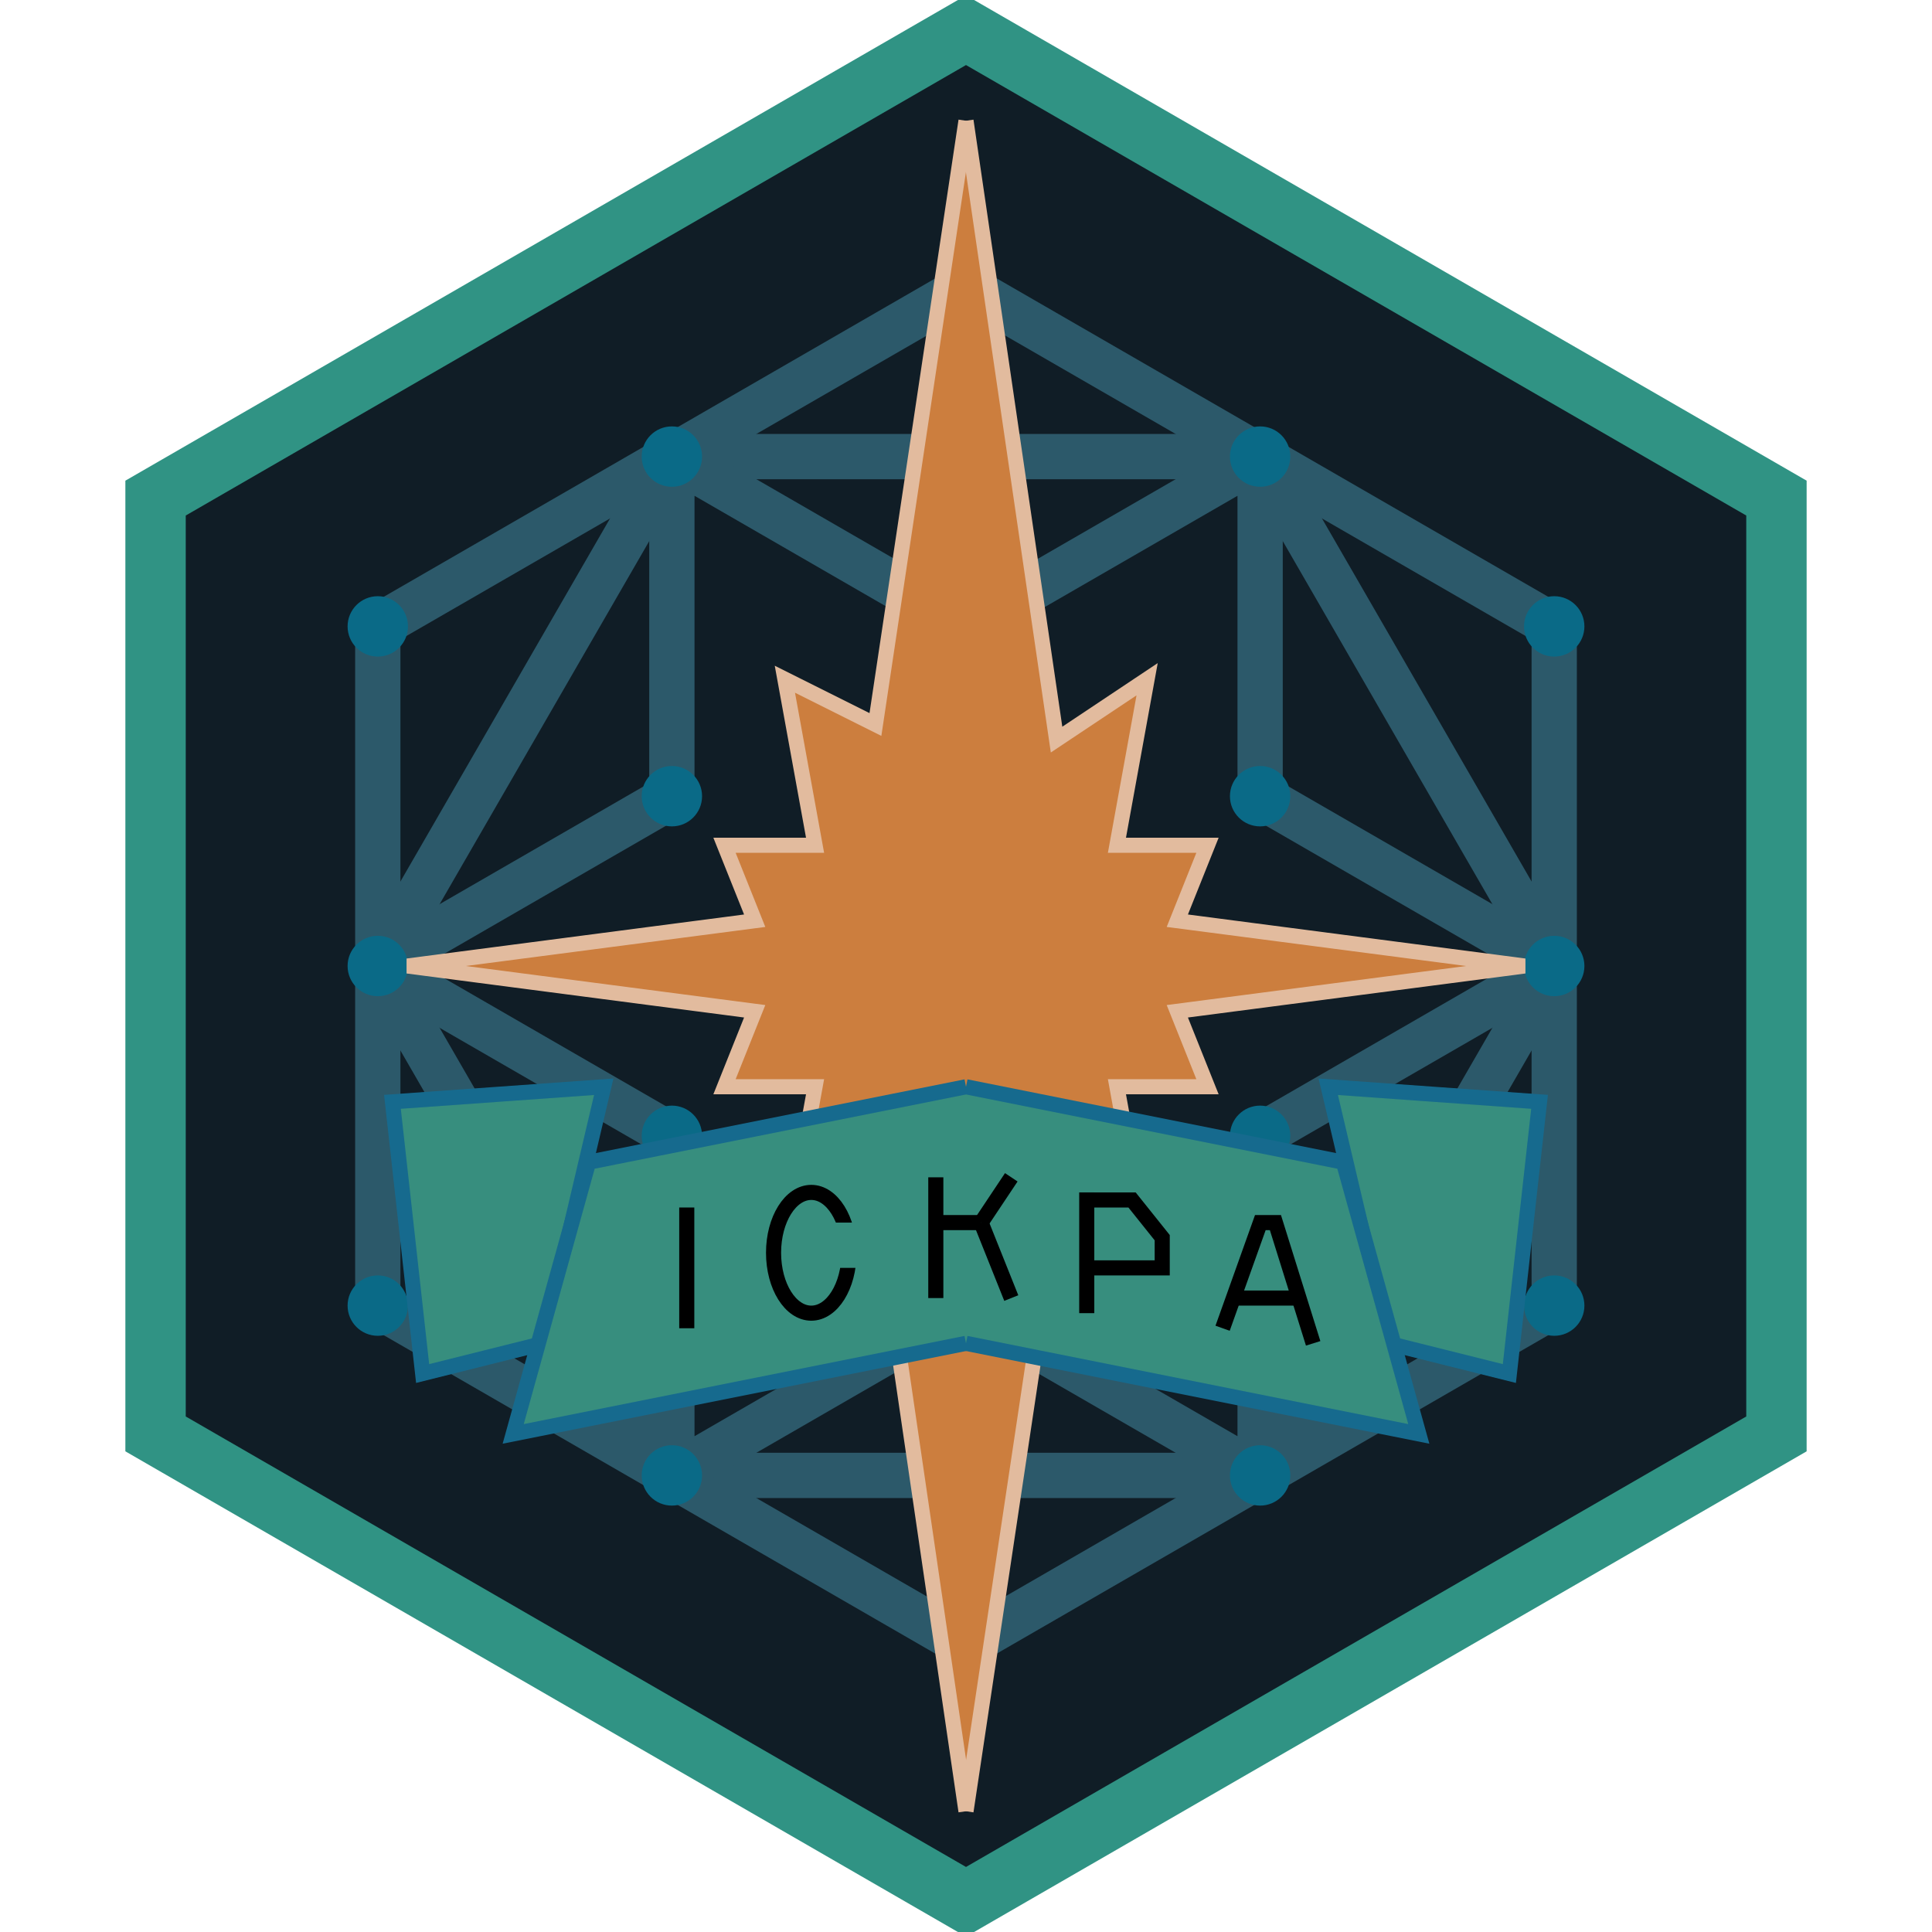 <?xml version="1.0" encoding="UTF-8" standalone="yes"?>
<svg viewBox="0 0 128 128" width="128px" height="128px" version="1.0" state='normal' xmlns="http://www.w3.org/2000/svg" xmlns:xlink="http://www.w3.org/1999/xlink">
	<!--<circle cx="64" cy="64" r="50" stroke="#b60422" stroke-width="6" fill="none" />-->
	<defs>
		<polyline id="star" stroke-width='1' stroke="#e2bb9e" points="64,8 70,49 76,45 74,56 80,56 78,61 101,64 78,67 80,72 74,72 76,83 70,80 64,120" fill="#cc7e3e" />
		<svg id="banner">
			<polyline stroke-width='1' stroke="#166a8e" points="36,89 28,91 26,73 40,72 36,89" fill="#378e7e" />
			<polyline stroke-width='1' stroke="#166a8e" points="64,72 39,77 34,95 64,89" fill="#378e7e" />
		</svg>
		
		<path
			id="text_path"
			fill="none"
			stroke="none"
			d="M34,93 59,87 69,87 94,93" />
		
		<path
			id="text_path1"
			fill="none"
			stroke="none"
			d="M34,93 64,87" />

	</defs>
	
	<polyline stroke-width='4' stroke="#309384" points="64,2 10.306,33 10.306,95 64,126 117.694,95 117.694,33 64,2 10.306,33" fill="#101d26" />
	
	
	<polyline stroke-width='3' stroke="#2c596a" points="64,19 25.029,41.5 25.029,86.5 64,109 102.971,86.5 102.971,41.5 64,19 25.029,41.5" fill="none" />
	<polyline stroke-width='3' stroke="#2c596a" points="44.514,30.25 25.029,64 44.514,97.75 83.486,97.75 102.971,64 83.486,30.25 44.514,30.25 25.029,64" fill="none"/>
	<polyline stroke-width='3' stroke="#2c596a" points="64,41.5 83.486,30.25 83.486,52.75 102.971,64 83.486,75.25 83.486,97.75 64,86.5 44.514,97.75 44.514,75.25 25.029,64 44.514,52.75 44.514,30.25 64,41.5 83.486,30.25" fill="none" stroke-linejoin="bevel" />
	
	<circle cx="25.029" cy="41.5" r="2" fill="#0a6a87" />
	<circle cx="25.029" cy="86.5" r="2" fill="#0a6a87" />
	<circle cx="102.971" cy="86.5" r="2" fill="#0a6a87" />
	<circle cx="102.971" cy="41.5" r="2" fill="#0a6a87" />
	
	<circle cx="83.486" cy="30.25" r="2" fill="#0a6a87" />
	<circle cx="83.486" cy="52.75" r="2" fill="#0a6a87" />
	<circle cx="102.971" cy="64" r="2" fill="#0a6a87" />
	<circle cx="83.486" cy="75.25" r="2" fill="#0a6a87" />
	<circle cx="83.486" cy="97.75" r="2" fill="#0a6a87" />
	<circle cx="44.514" cy="97.75" r="2" fill="#0a6a87" />
	<circle cx="44.514" cy="75.25" r="2" fill="#0a6a87" />
	<circle cx="25.029" cy="64" r="2" fill="#0a6a87" />
	<circle cx="44.514" cy="52.75" r="2" fill="#0a6a87" />
	<circle cx="44.514" cy="30.25" r="2" fill="#0a6a87" />

	<use x='0' y ='0' xlink:href='#star'/>
	<use x='0' y ='0' xlink:href='#star' transform="rotate(180,64,64)"/>

	<use x='0' y ='0' xlink:href='#banner'/>
	<use x='-128' y ='0' xlink:href='#banner' transform="scale(-1,1)"/>
	
	
	<polyline stroke-width='1' stroke="black" points="45.5,80 45.5,88" fill="none" />
	
	<ellipse cx="53.75" cy="83" rx="2.5" ry="4" stroke-width='1' stroke="black" fill="none"/>
	<polyline stroke-width='3' stroke="#378e7e" points="55,82.5 60,82.5" fill="none" />
	
	<polyline stroke-width='1' stroke="black" points="62,78 62,86" fill="none" />
	<polyline stroke-width='1' stroke="black" points="62,81 65,81" fill="none" />
	<polyline stroke-width='1' stroke="black" points="67,78 65,81" fill="none" />
	<polyline stroke-width='1' stroke="black" points="67,86 65,81" fill="none" />
	
	<polyline stroke-width='1' stroke="black" points="72,79 72,87" fill="none" />
	<polyline stroke-width='1' stroke="black" points="72,79.5 75,79.5 77,82 77,84 72,84" fill="none" />
	
	
	<polyline stroke-width='1' stroke="black" points="81,88 83.5,81 84.5,81 87,89" fill="none" />
	<polyline stroke-width='1' stroke="black" points="82,86 86,86" fill="none" />
</svg>